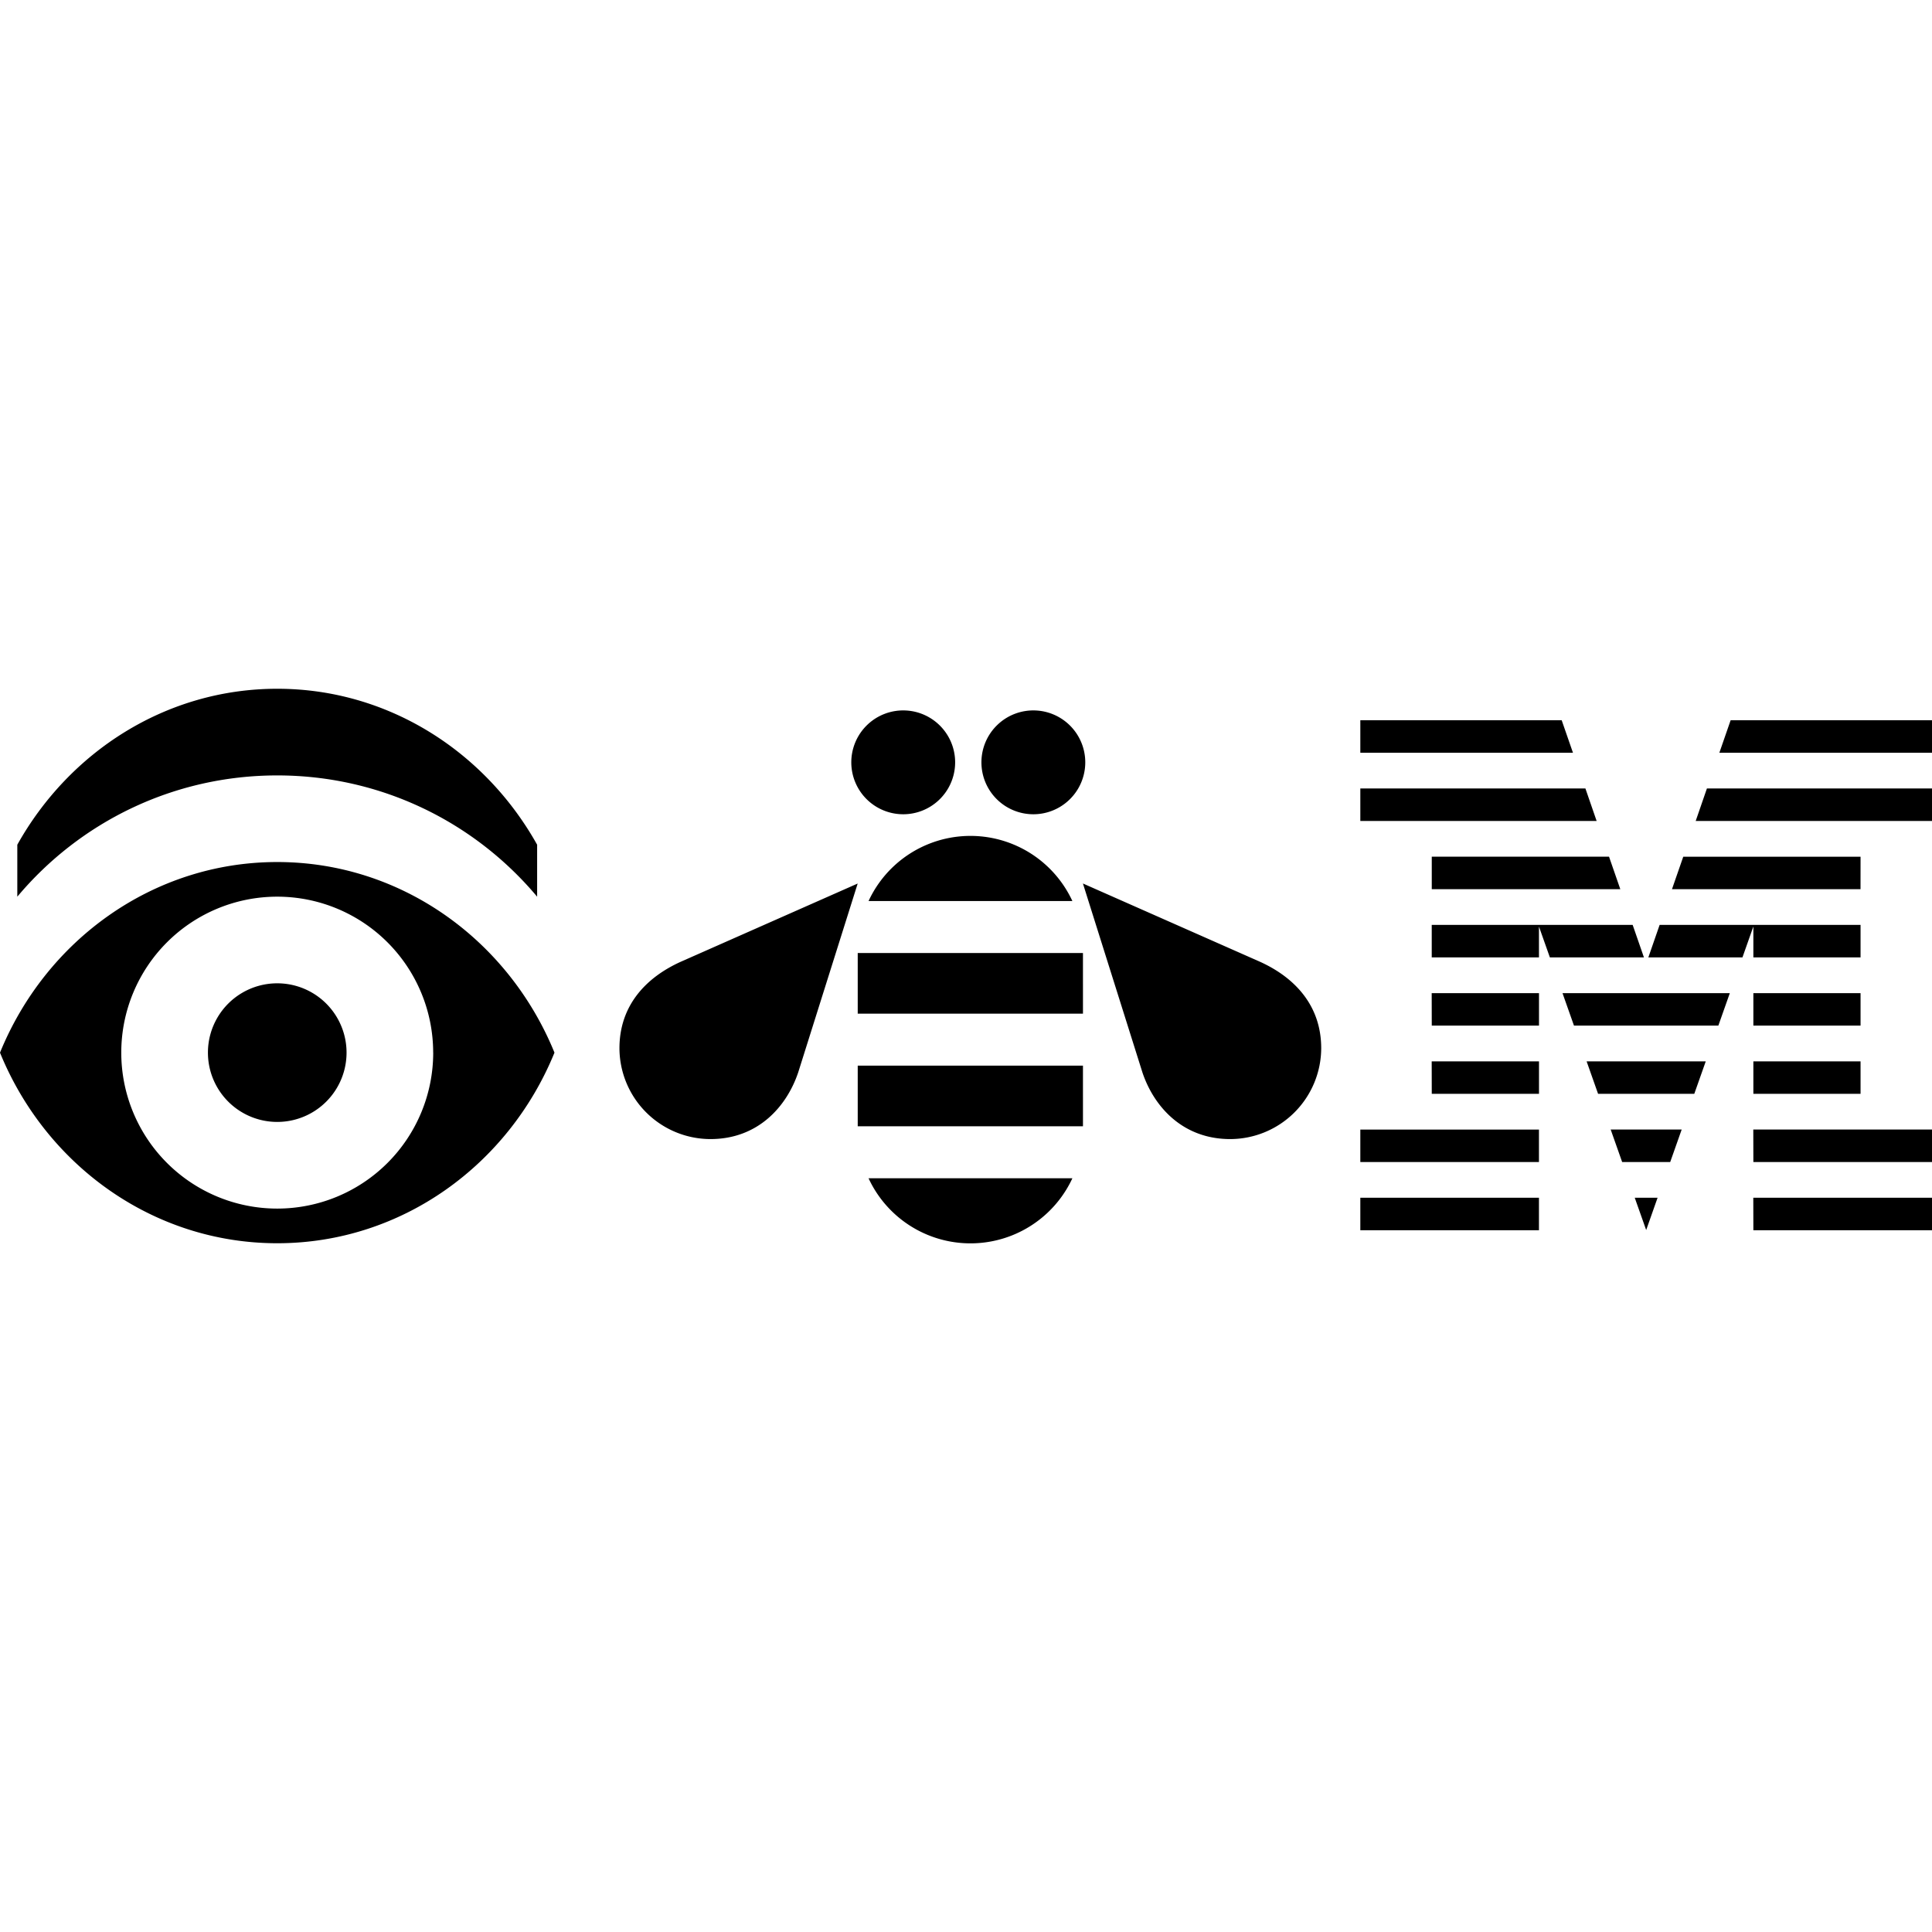 <svg xmlns="http://www.w3.org/2000/svg" viewBox="0 0 48 48"><path fill-rule="evenodd" d="m31.289 23.888-4.384-1.938 1.478 4.694c.28.836.988 1.656 2.182 1.656a2.265 2.265 0 0 0 2.26-2.257c0-1.053-.648-1.757-1.536-2.155zm9.554-.102-.28-.807h-4.992v.807h2.664v-.766l.271.766zM38.8 17.895h-5.003v.807h5.283zm.589 1.694h-5.592v.808h5.871zm2.74.808H48v-.808h-5.592zm-6.557 1.694h4.684l-.28-.807h-4.404zm3.533 3.39h3.587l.285-.807H38.82zm.599 1.695h2.39l.285-.807h-2.96zm.598 1.694h1.194l.285-.807h-1.764zm.597 1.69.283-.802h-.567zm2.098-12.665-.28.807H48v-.807zm3.228 3.39H41.82l-.28.806h4.684zm-2.663 2.501h2.663v-.807h-4.992l-.28.807h2.338l.271-.768zm0 1.695h2.663v-.807h-2.663zm0 1.695h2.663v-.807h-2.663zm0 1.695H48v-.808h-4.44zm0 1.694H48v-.807h-4.44zm-7.99-5.084h2.664v-.807H35.57zm0 1.695h2.664v-.807H35.57zm-1.775 1.695h4.438v-.807h-4.438zm0 1.694h4.438v-.807h-4.438zm-12.218-1.291a2.791 2.791 0 0 0 5.064 0zm5.327-2.798H21.31v1.506h5.596zm0-2.799H21.31v1.507h5.596zm-.263-1.291a2.79 2.79 0 0 0-5.064 0zM15.39 26.043a2.265 2.265 0 0 0 2.26 2.257c1.194 0 1.9-.82 2.181-1.656l1.478-4.693-4.383 1.938c-.889.398-1.536 1.102-1.536 2.155zm10.334-8.392a1.29 1.29 0 1 0 0 2.578 1.29 1.29 0 0 0 0-2.578zm-3.233 0a1.29 1.29 0 1 0 0 2.578 1.29 1.29 0 0 0 0-2.578zm-15.603-.539c-2.756 0-5.162 1.558-6.458 3.875v1.291c1.543-1.841 3.863-3.013 6.458-3.013s4.915 1.172 6.457 3.013v-1.291c-1.296-2.317-3.702-3.875-6.457-3.875zm3.874 9.04a3.874 3.874 0 1 0-7.749 0 3.874 3.874 0 0 0 7.75 0zm3.014 0c-1.134 2.783-3.791 4.736-6.888 4.736S1.134 28.935 0 26.153c1.134-2.783 3.79-4.736 6.888-4.736 3.097 0 5.753 1.953 6.888 4.736zm-5.166 0a1.722 1.722 0 1 1-3.444 0 1.722 1.722 0 0 1 3.444 0z"/></svg>